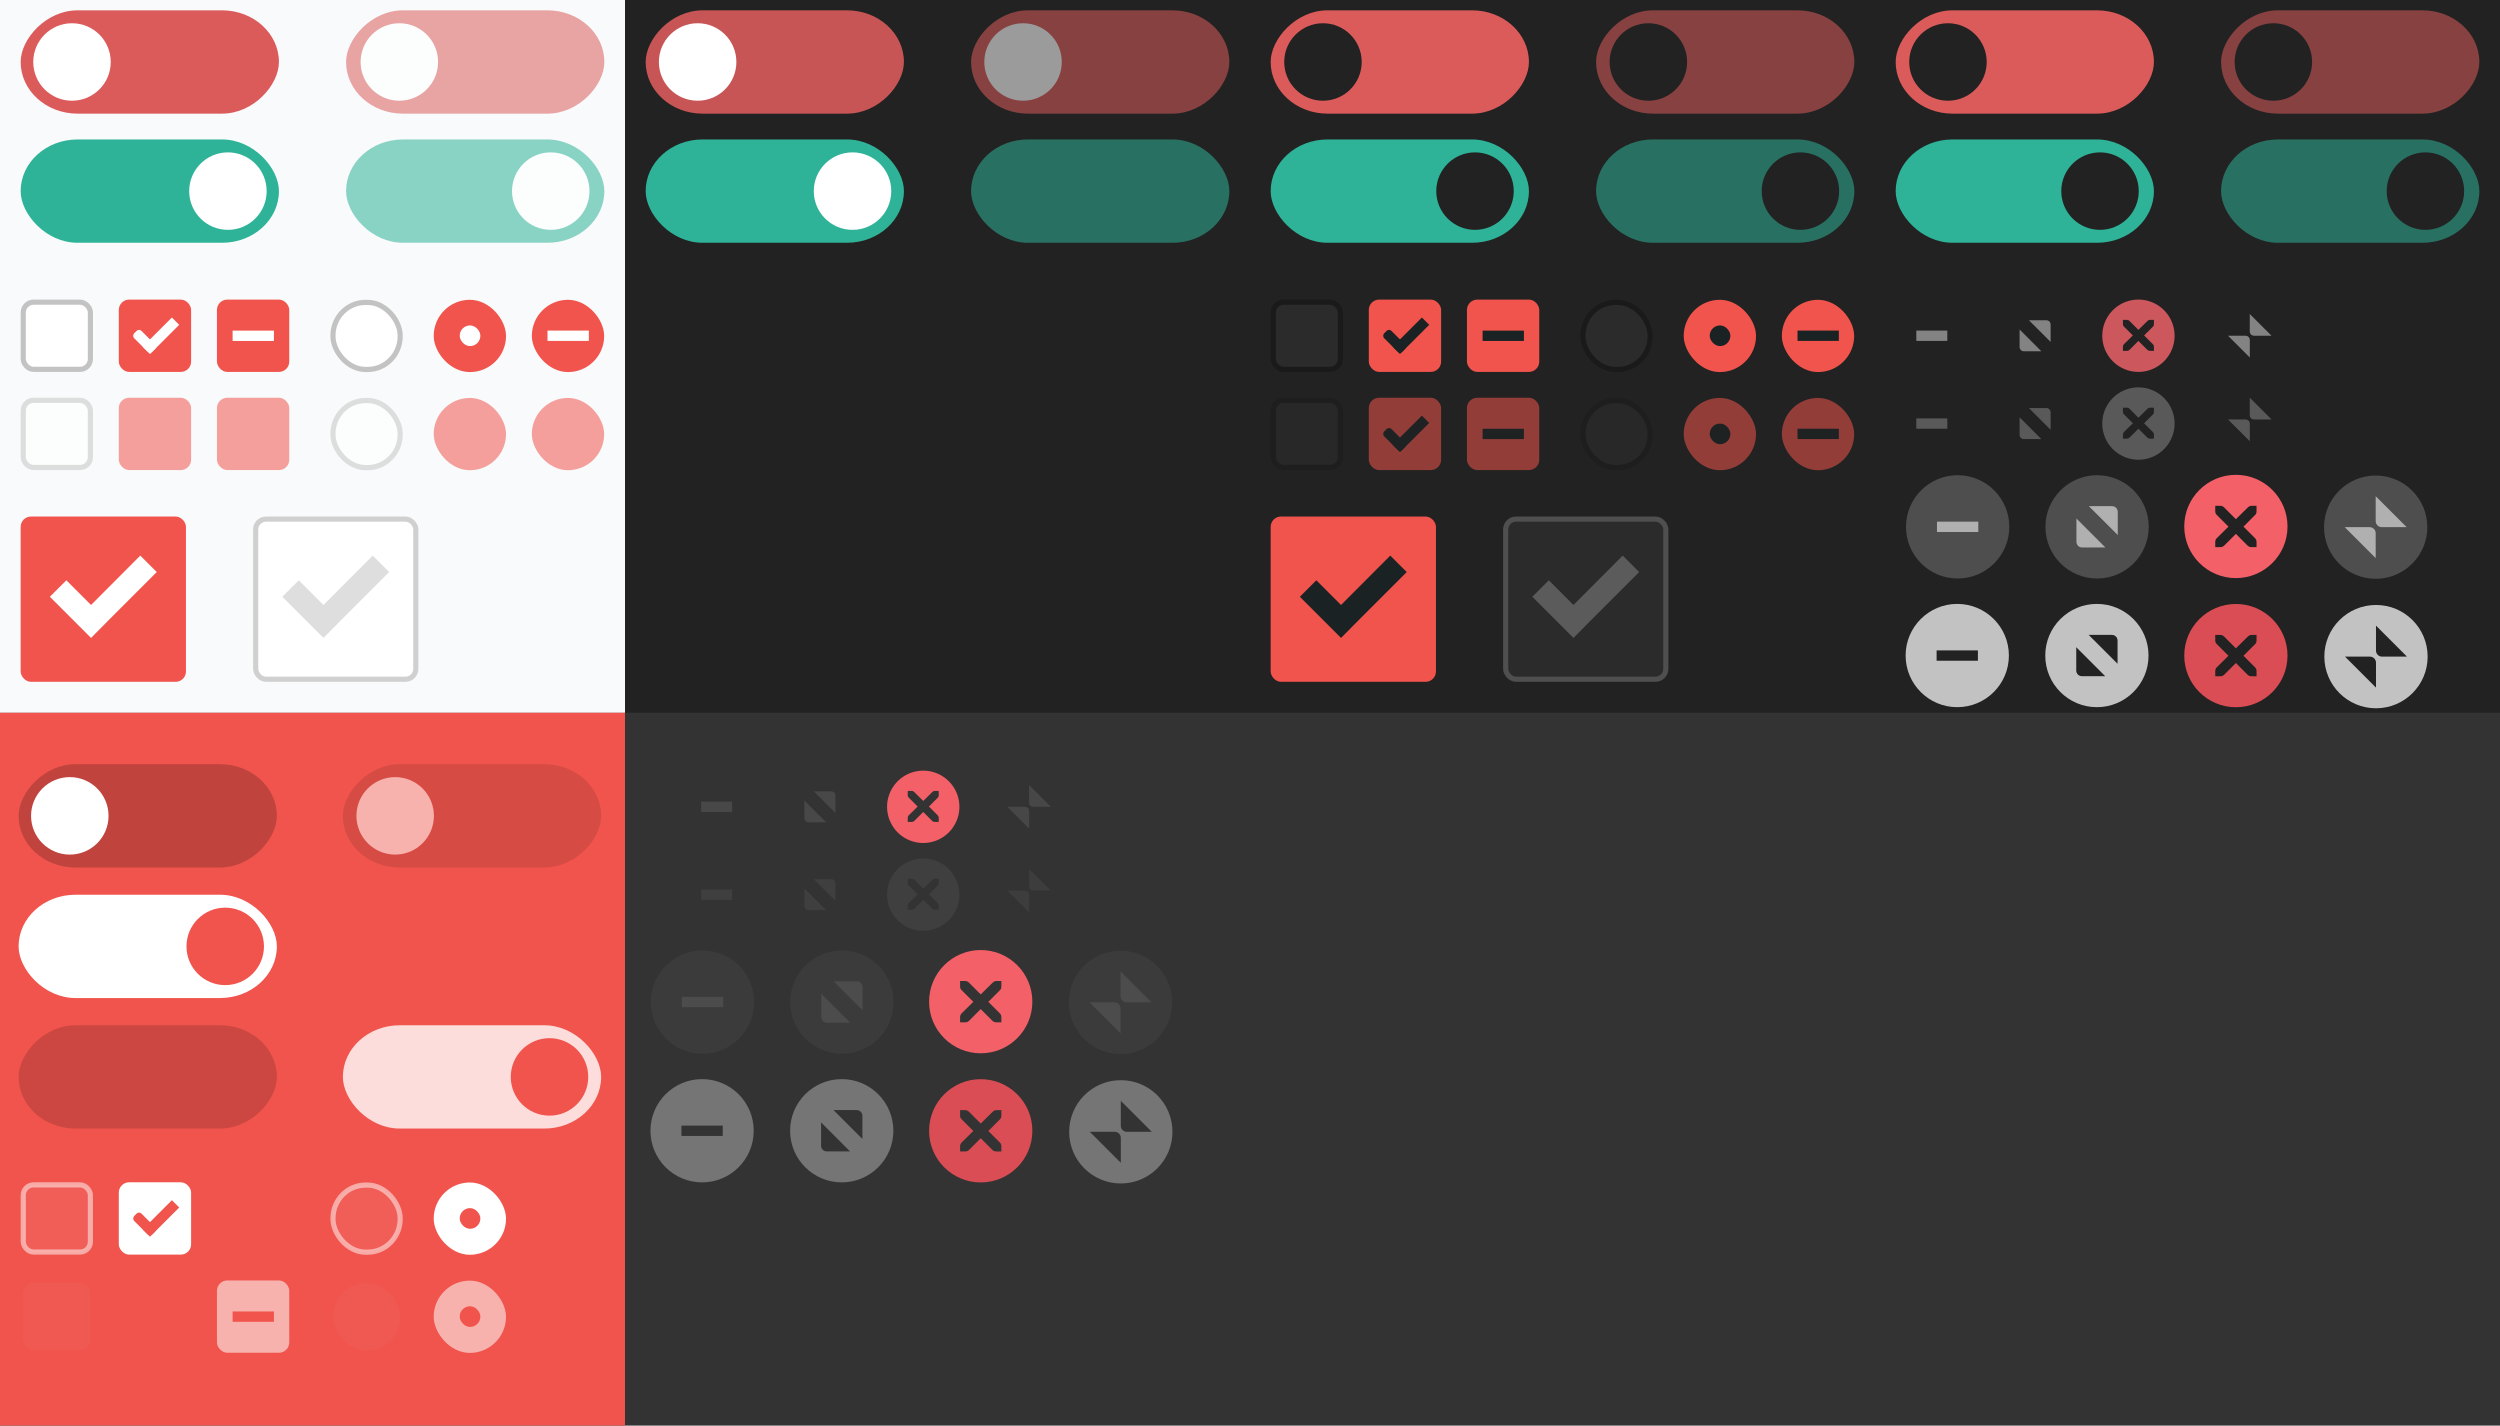 <svg width="484" height="276" version="1.1" xmlns="http://www.w3.org/2000/svg" xmlns:osb="http://www.openswatchbook.org/uri/2009/osb" xmlns:xlink="http://www.w3.org/1999/xlink">
 <rect width="100%" height="100%" fill="#333333" stroke="none"/>
 <defs>
  <linearGradient id="selected_fg_color" osb:paint="solid">
   <stop stop-color="#ffffffgit" offset="0"/>
  </linearGradient>
  <linearGradient id="linearGradient6565" x1="41" x2="41" y1="1032.4" y2="1050.4" gradientTransform="matrix(.833 0 0 .833 6.88 173.56)" gradientUnits="userSpaceOnUse" xlink:href="#selected_fg_color"/>
  <linearGradient id="linearGradient6577" x1="66.303" x2="66.303" y1="126.56" y2="155.48" gradientUnits="userSpaceOnUse" xlink:href="#selected_fg_color"/>
  <linearGradient id="linearGradient6581" x1="25" x2="25" y1="31.362" y2="45.362" gradientUnits="userSpaceOnUse" xlink:href="#selected_fg_color"/>
  <linearGradient id="linearGradient6595" x1="41" x2="41" y1="1032.4" y2="1050.4" gradientTransform="matrix(.833 0 0 .833 6.708 173.56)" gradientUnits="userSpaceOnUse" xlink:href="#selected_fg_color"/>
  <linearGradient id="linearGradient6597" x1="26" x2="26" y1="1031.4" y2="1051.4" gradientUnits="userSpaceOnUse" xlink:href="#selected_fg_color"/>
  <linearGradient id="linearGradient6601" x1="41" x2="41" y1="1032.4" y2="1050.4" gradientTransform="matrix(.833 0 0 .833 6.919 173.56)" gradientUnits="userSpaceOnUse" xlink:href="#selected_fg_color"/>
  <linearGradient id="linearGradient6605" x1="484.2" x2="484.2" y1="188.95" y2="204.89" gradientUnits="userSpaceOnUse" xlink:href="#selected_fg_color"/>
  <linearGradient id="linearGradient6607" x1="-8.362" x2="-8.362" y1="139" y2="147" gradientUnits="userSpaceOnUse" xlink:href="#selected_fg_color"/>
  <linearGradient id="linearGradient6611" x1="124" x2="124" y1="6.362" y2="10.362" gradientUnits="userSpaceOnUse" xlink:href="#selected_fg_color"/>
  <linearGradient id="linearGradient6615" x1="10.5" x2="10.5" y1="1033.4" y2="1035.4" gradientUnits="userSpaceOnUse" xlink:href="#selected_fg_color"/>
  <linearGradient id="linearGradient6617" x1="12" x2="12" y1="1027.4" y2="1035.4" gradientUnits="userSpaceOnUse" xlink:href="#selected_fg_color"/>
  <linearGradient id="linearGradient6619" x1="-737.8" x2="-737.8" y1="-725.95" y2="-717.95" gradientUnits="userSpaceOnUse" xlink:href="#selected_fg_color"/>
  <linearGradient id="linearGradient6627" x1="41" x2="41" y1="1032.4" y2="1050.4" gradientTransform="matrix(.833 0 0 .833 6.458 173.56)" gradientUnits="userSpaceOnUse" xlink:href="#selected_fg_color"/>
  <linearGradient id="linearGradient6637" x1="41" x2="41" y1="1032.4" y2="1050.4" gradientTransform="matrix(.833 0 0 .833 6.958 173.56)" gradientUnits="userSpaceOnUse" xlink:href="#selected_fg_color"/>
  <linearGradient id="linearGradient6659" x1="66.312" x2="66.312" y1="126.56" y2="155.48" gradientUnits="userSpaceOnUse" xlink:href="#selected_fg_color"/>
 </defs>
 <rect transform="scale(1,-1)" y="-138" width="121" height="138" rx="0" ry="0" color="#000000" fill="#f9fafb"/>
 <rect x="121" y="-1.4648e-5" width="121" height="138" fill="#222222" stroke-width="0"/>
 <rect y="138" width="121" height="138" rx="0" ry="0" color="#000000" fill="#f0544c"/>
 <g id="switch-active-selected" transform="translate(-1002.4,-186.78)">
  <g transform="translate(885,450)">
   <g transform="translate(120,-117)">
    <g transform="translate(0,-1004.4)">
     <rect y="1029.4" width="52" height="24" opacity="0"/>
     <rect x="1" y="1031.4" width="50" height="20" rx="11" ry="11" fill="url(#linearGradient6597)"/>
     <circle cx="41.003" cy="1041.4" r="7.5" fill="#f0544c"/>
    </g>
   </g>
  </g>
 </g>
 <g id="switch-selected" transform="translate(-1002.4,-182.05)">
  <g transform="matrix(-1,0,0,1,1177,420)">
   <g transform="translate(120,-117)">
    <g transform="translate(0,-1004.4)">
     <rect y="1029.4" width="52" height="24" opacity="0"/>
     <rect x="1" y="1031.4" width="50" height="20" rx="11" ry="11" fill="#000000" opacity=".2"/>
     <circle cx="41.086" cy="1041.4" r="7.5" fill="url(#linearGradient6601)"/>
    </g>
   </g>
  </g>
 </g>
 <g id="switch-active-insensitive-selected" transform="translate(-939.62,-186.78)" opacity=".55">
  <g transform="translate(885,450)" opacity="1">
   <g transform="translate(120,-117)">
    <g transform="translate(0,-1004.4)">
     <rect y="1029.4" width="52" height="24" opacity="0"/>
     <rect x="1" y="1031.4" width="50" height="20" rx="11" ry="11" fill="url(#linearGradient6597)"/>
     <circle cx="41.035" cy="1041.4" r="7.5" fill="#f0544c"/>
    </g>
   </g>
  </g>
 </g>
 <g id="switch-insensitive-selected" transform="translate(-939.62,-182.05)" opacity=".55">
  <g transform="matrix(-1,0,0,1,1177,420)">
   <g transform="translate(120,-117)">
    <g transform="translate(0,-1004.4)">
     <rect y="1029.4" width="52" height="24" opacity="0"/>
     <rect x="1" y="1031.4" width="50" height="20" rx="11" ry="11" fill="#000000" opacity=".2"/>
     <circle cx="40.875" cy="1041.4" r="7.5" fill="url(#linearGradient6595)"/>
    </g>
   </g>
  </g>
 </g>
 <g id="checkbox-checked-selected" transform="translate(-14 227.53)">
  <g transform="translate(19)">
   <g transform="translate(0,-30)">
    <rect x="17" y="30.362" width="16" height="16" color="#000000" fill="none"/>
    <rect x="18" y="31.362" width="14" height="14" rx="2" ry="2" color="#000000" fill="url(#linearGradient6581)" stroke-width="0"/>
   </g>
  </g>
  <g transform="translate(36,-1036)">
   <g transform="rotate(45,7.5,1026.4)">
    <g transform="translate(12.374,11.531)">
     <g transform="translate(-3,-5)" fill="#f0544c">
      <rect x="8" y="1033.4" width="5" height="2" rx=".667" ry=".667"/>
      <rect x="11" y="1027.4" width="2" height="8" ry="0"/>
     </g>
     <rect transform="translate(0,1036.4)" x="5" y="-8" width="3" height="1" fill-opacity="0"/>
    </g>
   </g>
  </g>
 </g>
 <g id="checkbox-mixed-selected" transform="translate(5 227.53)">
  <g transform="translate(19)">
   <g transform="translate(0,-30)">
    <rect x="17" y="30.362" width="16" height="16" color="#000000" fill="none"/>
    <rect x="18" y="31.362" width="14" height="14" rx="2" ry="2" color="#000000" fill="url(#linearGradient6581)" stroke-width="0"/>
   </g>
  </g>
  <g transform="translate(36,-1036)">
   <g transform="rotate(45,7.5,1026.4)">
    <g transform="translate(12.374,11.531)">
     <g transform="translate(-3,-5)" fill="#3b3c3e">
      <rect transform="rotate(225)" x="-738.8" y="-725.95" width="2" height="8" ry="0" fill="#f0544c"/>
     </g>
     <rect transform="translate(0,1036.4)" x="5" y="-8" width="3" height="1" fill-opacity="0"/>
    </g>
   </g>
  </g>
 </g>
 <g id="radio-checked-selected" transform="translate(-33 227.53)">
  <g transform="translate(19.004)">
   <g transform="matrix(.936 0 0 .936 -96.783 -244.76)">
    <rect x="206.99" y="261.98" width="17.091" height="17.1" color="#000000" fill="none"/>
    <g transform="matrix(.509 0 0 .517 181.79 197.56)">
     <rect x="51.611" y="126.56" width="29.385" height="28.919" rx="14.692" ry="14.46" color="#000000" fill="url(#linearGradient6577)" stroke-width="0"/>
    </g>
   </g>
  </g>
  <rect x="122" y="6.362" width="4" height="4" rx="1.999" ry="2" color="#000000" fill="#f0544c"/>
 </g>
 <g id="radio-mixed-selected" transform="translate(-33 227.53)">
  <g transform="translate(19)">
   <g transform="translate(19.004)">
    <g transform="matrix(.936 0 0 .936 -96.783 -244.76)">
     <rect x="206.99" y="261.98" width="17.091" height="17.1" color="#000000" fill="none"/>
     <g transform="matrix(.509 0 0 .517 181.79 197.56)">
      <rect x="51.611" y="126.56" width="29.385" height="28.919" rx="14.692" ry="14.46" color="#000000" fill="url(#linearGradient6577)" stroke-width="0"/>
     </g>
    </g>
   </g>
  </g>
  <rect transform="rotate(-90)" x="-9.362" y="139" width="2" height="8" ry="0" fill="#f0544c"/>
 </g>
 <g id="checkbox-unchecked-selected" transform="translate(-14 227.53)">
  <g transform="translate(0,-30)">
   <rect x="17" y="30.362" width="16" height="16" color="#000000" fill="none"/>
   <rect x="18.5" y="31.862" width="13" height="13" rx="2" ry="2" color="#000000" fill="#ffffff" fill-opacity=".118" opacity=".5" stroke="url(#linearGradient6581)" stroke-linejoin="round"/>
  </g>
 </g>
 <g id="radio-unchecked-selected" transform="translate(-33.996 227.53)">
  <g transform="matrix(.936 0 0 .936 -96.783 -244.76)">
   <rect x="206.99" y="261.98" width="17.091" height="17.1" color="#000000" fill="none"/>
   <g transform="matrix(.509 0 0 .517 181.79 197.56)">
    <rect x="52.66" y="127.6" width="27.304" height="26.836" rx="13.224" ry="13.246" color="#000000" fill="#ffffff" fill-opacity=".118" opacity=".5" stroke="url(#linearGradient6659)" stroke-linejoin="round" stroke-width="2.082"/>
   </g>
  </g>
 </g>
 <g id="checkbox-checked-insensitive-selected" transform="translate(-14 246.53)" opacity=".55">
  <g transform="translate(19)">
   <g transform="translate(0,-30)">
    <rect x="17" y="30.362" width="16" height="16" color="#000000" fill="none"/>
    <rect x="18" y="31.362" width="14" height="14" rx="2" ry="2" color="#000000" fill="url(#linearGradient6581)" stroke-width="0"/>
   </g>
  </g>
  <g transform="translate(36,-1036)">
   <g transform="rotate(45,7.5,1026.4)">
    <g transform="translate(12.374,11.531)">
     <g transform="translate(-3,-5)" fill="#f0544c">
      <rect x="8" y="1033.4" width="5" height="2" rx=".667" ry=".667"/>
      <rect x="11" y="1027.4" width="2" height="8" ry="0"/>
     </g>
     <rect transform="translate(0,1036.4)" x="5" y="-8" width="3" height="1" fill-opacity="0"/>
    </g>
   </g>
  </g>
 </g>
 <g id="checkbox-mixed-insensitive-selected" transform="translate(5 246.53)" opacity=".55">
  <g transform="translate(19)">
   <g transform="translate(0,-30)">
    <rect x="17" y="30.362" width="16" height="16" color="#000000" fill="none"/>
    <rect x="18" y="31.362" width="14" height="14" rx="2" ry="2" color="#000000" fill="url(#linearGradient6581)" stroke-width="0"/>
   </g>
  </g>
  <g transform="translate(36,-1036)">
   <g transform="rotate(45,7.5,1026.4)">
    <g transform="translate(12.374,11.531)">
     <g transform="translate(-3,-5)" fill="#3b3c3e">
      <rect transform="rotate(225)" x="-738.8" y="-725.95" width="2" height="8" ry="0" fill="#f0544c"/>
     </g>
     <rect transform="translate(0,1036.4)" x="5" y="-8" width="3" height="1" fill-opacity="0"/>
    </g>
   </g>
  </g>
 </g>
 <g id="radio-checked-insensitive-selected" transform="translate(-33 246.53)" opacity=".55">
  <g transform="translate(19.004)">
   <g transform="matrix(.936 0 0 .936 -96.783 -244.76)">
    <rect x="206.99" y="261.98" width="17.091" height="17.1" color="#000000" fill="none"/>
    <g transform="matrix(.509 0 0 .517 181.79 197.56)">
     <rect x="51.611" y="126.56" width="29.385" height="28.919" rx="14.692" ry="14.46" color="#000000" fill="url(#linearGradient6577)" stroke-width="0"/>
    </g>
   </g>
  </g>
  <rect x="122" y="6.362" width="4" height="4" rx="1.999" ry="2" color="#000000" fill="#f0544c"/>
 </g>
 <g id="radio-mixed-insensitive-selected" transform="translate(-33 246.53)" opacity=".55">
  <g transform="translate(19)">
   <g transform="translate(19.004)">
    <g transform="matrix(.936 0 0 .936 -96.783 -244.76)">
     <rect x="206.99" y="261.98" width="17.091" height="17.1" color="#000000" fill="none"/>
     <g transform="matrix(.509 0 0 .517 181.79 197.56)">
      <rect x="51.611" y="126.56" width="29.385" height="28.919" rx="14.692" ry="14.46" color="#000000" fill="url(#linearGradient6577)" stroke-width="0"/>
     </g>
    </g>
   </g>
  </g>
  <rect transform="rotate(-90)" x="-9.362" y="139" width="2" height="8" ry="0" fill="#f0544c"/>
 </g>
 <g id="checkbox-unchecked-insensitive-selected" transform="translate(-14 246.53)" opacity=".55">
  <g transform="translate(0,-30)">
   <rect x="17" y="30.362" width="16" height="16" color="#000000" fill="none"/>
   <rect x="18.5" y="31.862" width="13" height="13" rx="2" ry="2" color="#000000" fill="#ffffff" fill-opacity=".118" opacity=".5" stroke="url(#linearGradient6581)" stroke-linejoin="round"/>
  </g>
 </g>
 <g id="radio-unchecked-insensitive-selected" transform="translate(-33.996 246.53)" opacity=".55">
  <g transform="matrix(.936 0 0 .936 -96.783 -244.76)">
   <rect x="206.99" y="261.98" width="17.091" height="17.1" color="#000000" fill="none"/>
   <g transform="matrix(.509 0 0 .517 181.79 197.56)">
    <rect x="52.66" y="127.6" width="27.304" height="26.836" rx="13.224" ry="13.246" color="#000000" fill="#ffffff" fill-opacity=".118" opacity=".5" stroke="url(#linearGradient6659)" stroke-linejoin="round" stroke-width="2.082"/>
   </g>
  </g>
 </g>
 <g id="switch-active-hover-selected" transform="translate(-939.62,-161.51)">
  <g transform="translate(885,450)">
   <g transform="translate(120,-117)">
    <g transform="translate(0,-1004.4)">
     <rect y="1029.4" width="52" height="24" opacity="0"/>
     <rect x="1" y="1031.4" width="50" height="20" rx="11" ry="11" fill="url(#linearGradient6597)" opacity=".8"/>
     <circle cx="41.003" cy="1041.4" r="7.5" fill="#f0544c"/>
    </g>
   </g>
  </g>
 </g>
 <g id="switch-hover-selected" transform="translate(-1002.4,-131.51)">
  <g transform="matrix(-1,0,0,1,1177,420)">
   <g transform="translate(120,-117)">
    <g transform="translate(0,-1004.4)">
     <rect y="1029.4" width="52" height="24" opacity="0"/>
     <rect x="1" y="1031.4" width="50" height="20" rx="11" ry="11" fill="#000000" opacity=".15"/>
     <circle cx="41.086" cy="1041.4" r="7.5" fill="url(#linearGradient6601)"/>
    </g>
   </g>
  </g>
 </g>
 <g id="titlebutton-minimize" transform="translate(-456.26 333.84)" opacity=".8">
  <g transform="translate(-781,-432.64)" opacity="1">
   <path d="m1373 254v2h6v-2z" color="#000000" fill="#4d4d4d" opacity="1" style="text-decoration-line:none;text-indent:0;text-transform:none"/>
  </g>
  <rect x="587" y="-185.64" width="16" height="16" fill="none" opacity="1"/>
 </g>
 <g id="checkbox-checked-selectionmode" transform="translate(-462,-83.36)">
  <rect x="462" y="179.36" width="40" height="40" rx="2" ry="2" fill="none" stroke-width="0"/>
  <rect x="466" y="183.36" width="32" height="32" rx="2" ry="2" fill="#f0544c" stroke-width="0"/>
  <g transform="translate(-2.204,1.973)">
   <path d="m491.36 188.95-9.531 9.562-4.781-4.781-3.188 3.188 4.781 4.781 3.188 3.188 3.156-3.188 9.563-9.562z" fill="url(#linearGradient6605)"/>
  </g>
 </g>
 <g id="checkbox-selectionmode" transform="translate(-417,-83.36)">
  <rect x="466.5" y="183.86" width="31" height="31" rx="2" ry="2" fill="#ffffff" stroke="#d0d0d0"/>
  <g transform="translate(-2.204,1.973)">
   <path d="m491.36 188.95-9.531 9.562-4.781-4.781-3.188 3.188 4.781 4.781 3.188 3.188 3.156-3.188 9.563-9.562z" fill="#adadad" opacity=".4"/>
  </g>
  <rect x="462" y="179.36" width="40" height="40" rx="2" ry="2" fill="none" stroke-width="0"/>
 </g>
 <g id="switch-active-header" transform="translate(-881,-333)">
  <g transform="translate(885,450)">
   <g transform="translate(120,-117)">
    <g transform="translate(0,-1004.4)">
     <rect y="1029.4" width="52" height="24" opacity="0"/>
     <rect x="1" y="1031.4" width="50" height="20" rx="11" ry="11" fill="#2eb398"/>
     <circle cx="41.047" cy="1041.4" r="7.5" fill="url(#linearGradient6565)"/>
    </g>
   </g>
  </g>
 </g>
 <g id="switch-header" transform="translate(-881,-328)">
  <g transform="matrix(-1,0,0,1,1177,420)">
   <g transform="translate(120,-117)">
    <g transform="translate(0,-1004.4)">
     <rect y="1029.4" width="52" height="24" opacity="0"/>
     <rect x="1" y="1031.4" width="50" height="20" rx="11" ry="11" fill="#db5b5b" opacity=".9"/>
     <circle cx="40.938" cy="1041.4" r="7.5" fill="#ffffff"/>
    </g>
   </g>
  </g>
 </g>
 <g id="switch-active-insensitive-header" transform="translate(-818,-333)" opacity=".55">
  <g transform="translate(885,450)" opacity="1">
   <g transform="translate(120,-117)">
    <g transform="translate(0,-1004.4)">
     <rect y="1029.4" width="52" height="24" opacity="0"/>
     <rect x="1" y="1031.4" width="50" height="20" rx="11" ry="11" fill="#2eb398"/>
     <circle cx="41.047" cy="1041.4" r="7.5" fill="url(#linearGradient6565)"/>
    </g>
   </g>
  </g>
 </g>
 <g id="switch-insensitive-header" transform="translate(-818,-328)" opacity=".55">
  <g transform="matrix(-1,0,0,1,1177,420)">
   <g transform="translate(120,-117)">
    <g transform="translate(0,-1004.4)">
     <rect y="1029.4" width="52" height="24" opacity="0"/>
     <rect x="1" y="1031.4" width="50" height="20" rx="11" ry="11" fill="#db5b5b"/>
     <circle cx="40.938" cy="1041.4" r="7.5" fill="#ffffff"/>
    </g>
   </g>
  </g>
 </g>
 <g id="titlebutton-close" transform="translate(-474.26 333.84)">
  <g transform="translate(-678,-432.64)">
   <g transform="translate(-103)">
    <g transform="translate(58)">
     <path transform="translate(1204,190)" d="m172 58a7 7 0 0 0-7 7 7 7 0 0 0 7 7 7 7 0 0 0 7-7 7 7 0 0 0-7-7zm-3 3.922h0.75c8e-3 -9e-5 0.016-3.45e-4 0.023 0 0.191 0.008 0.382 0.096 0.516 0.234l1.711 1.711 1.734-1.711c0.199-0.173 0.335-0.229 0.516-0.234h0.75v0.75c0 0.215-0.026 0.413-0.188 0.562l-1.711 1.711 1.688 1.688c0.141 0.141 0.211 0.34 0.211 0.539v0.75h-0.75c-0.199-8e-6 -0.398-0.07-0.539-0.211l-1.711-1.711-1.711 1.711c-0.141 0.141-0.34 0.211-0.539 0.211h-0.75v-0.75c0-0.199 0.07-0.398 0.211-0.539l1.711-1.688-1.711-1.711c-0.158-0.146-0.227-0.352-0.211-0.562z" fill="#f46067"/>
    </g>
   </g>
  </g>
  <rect x="645" y="-185.64" width="16" height="16" fill="none"/>
 </g>
 <g id="titlebutton-maximize" transform="translate(-465.26 333.84)" opacity=".8">
  <g transform="translate(-781,-432.64)" opacity="1">
   <path d="m1403.8 252h3.382c0.45 0 0.816 0.368 0.819 0.819v3.382zm2.407 6.007h-3.395c-0.45 0-0.819-0.368-0.819-0.819v-3.395l4.214 4.214" fill="#4d4d4d" fill-rule="evenodd" opacity="1"/>
  </g>
  <rect x="616" y="-185.64" width="16" height="16" fill="none" opacity="1"/>
 </g>
 <g id="titlebutton-maximize-backdrop" transform="translate(-465.26 333.84)" opacity=".45">
  <g transform="translate(-781,-415.64)" opacity="1">
   <path d="m1403.8 252h3.382c0.45 0 0.816 0.368 0.819 0.819v3.382zm2.407 6.007h-3.395c-0.45 0-0.819-0.368-0.819-0.819v-3.395l4.214 4.214" fill="#4d4d4d" fill-rule="evenodd" opacity="1"/>
  </g>
  <rect x="616" y="-168.64" width="16" height="16" fill="none" opacity="1"/>
 </g>
 <g id="titlebutton-minimize-backdrop" transform="translate(-456.26 333.84)" opacity=".45">
  <g transform="translate(-781,-415.64)" opacity="1">
   <path d="m1373 254v2h6v-2z" color="#000000" fill="#4d4d4d" opacity="1" style="text-decoration-line:none;text-indent:0;text-transform:none"/>
  </g>
  <rect x="587" y="-168.64" width="16" height="16" fill="none" opacity="1"/>
 </g>
 <rect transform="scale(1,-1)" x="242" y="-138" width="121" height="138" rx="0" ry="0" color="#000000" fill="#222222"/>
 <g id="checkbox-checked-dark" transform="translate(228,56.64)">
  <g transform="translate(19)">
   <g transform="translate(0,-30)">
    <rect x="17" y="30.362" width="16" height="16" color="#000000" fill="none"/>
    <rect x="18" y="31.362" width="14" height="14" rx="2" ry="2" color="#000000" fill="#f0544c" stroke-width="0"/>
   </g>
  </g>
  <g transform="translate(36,-1036)">
   <g transform="rotate(45,7.5,1026.4)">
    <g transform="translate(12.374,11.531)">
     <g transform="translate(-3,-5)" fill="#1b2224">
      <rect x="8" y="1033.4" width="5" height="2" rx=".667" ry=".667"/>
      <rect x="11" y="1027.4" width="2" height="8" ry="0"/>
     </g>
     <rect transform="translate(0,1036.4)" x="5" y="-8" width="3" height="1" fill-opacity="0"/>
    </g>
   </g>
  </g>
 </g>
 <g id="checkbox-mixed-dark" transform="translate(247,56.64)">
  <g transform="translate(19)">
   <g transform="translate(0,-30)">
    <rect x="17" y="30.362" width="16" height="16" color="#000000" fill="none"/>
    <rect x="18" y="31.362" width="14" height="14" rx="2" ry="2" color="#000000" fill="#f0544c" stroke-width="0"/>
   </g>
  </g>
  <g transform="translate(36,-1036)">
   <g transform="rotate(45,7.5,1026.4)">
    <g transform="translate(12.374,11.531)">
     <g transform="translate(-3,-5)" fill="#3b3c3e">
      <rect transform="rotate(225)" x="-738.8" y="-725.95" width="2" height="8" ry="0" fill="#1b2224"/>
     </g>
     <rect transform="translate(0,1036.4)" x="5" y="-8" width="3" height="1" fill-opacity="0"/>
    </g>
   </g>
  </g>
 </g>
 <g id="radio-checked-dark" transform="translate(209,56.64)">
  <g transform="translate(19.004)">
   <g transform="matrix(.936 0 0 .936 -96.783 -244.76)">
    <rect x="206.99" y="261.98" width="17.091" height="17.1" color="#000000" fill="none"/>
    <g transform="matrix(.509 0 0 .517 181.79 197.56)">
     <rect x="51.611" y="126.56" width="29.385" height="28.919" rx="14.692" ry="14.46" color="#000000" fill="#f0544c" stroke-width="0"/>
    </g>
   </g>
  </g>
  <rect x="122" y="6.362" width="4" height="4" rx="1.999" ry="2" color="#000000" fill="#1b2224"/>
 </g>
 <g id="radio-mixed-dark" transform="translate(209,56.64)">
  <g transform="translate(19)">
   <g transform="translate(19.004)">
    <g transform="matrix(.936 0 0 .936 -96.783 -244.76)">
     <rect x="206.99" y="261.98" width="17.091" height="17.1" color="#000000" fill="none"/>
     <g transform="matrix(.509 0 0 .517 181.79 197.56)">
      <rect x="51.611" y="126.56" width="29.385" height="28.919" rx="14.692" ry="14.46" color="#000000" fill="#f0544c" stroke-width="0"/>
     </g>
    </g>
   </g>
  </g>
  <rect transform="rotate(-90)" x="-9.362" y="139" width="2" height="8" ry="0" fill="#1b2224"/>
 </g>
 <g id="switch-active-dark" transform="translate(-760,-333)">
  <g transform="translate(885,450)">
   <g transform="translate(120,-117)">
    <g transform="translate(0,-1004.4)">
     <rect y="1029.4" width="52" height="24" opacity="0"/>
     <rect x="1" y="1031.4" width="50" height="20" rx="11" ry="11" fill="#2eb398"/>
     <circle cx="40.561" cy="1041.4" r="7.5" fill="#222222"/>
    </g>
   </g>
  </g>
 </g>
 <g id="switch-dark" transform="translate(-760,-328)">
  <g transform="matrix(-1,0,0,1,1177,420)">
   <g transform="translate(120,-117)">
    <g transform="translate(0,-1004.4)">
     <rect y="1029.4" width="52" height="24" opacity="0"/>
     <rect x="1" y="1031.4" width="50" height="20" rx="11" ry="11" fill="#db5b5b"/>
     <circle cx="40.875" cy="1041.4" r="7.5" fill="#222222"/>
    </g>
   </g>
  </g>
 </g>
 <g id="switch-active-insensitive-dark" transform="translate(-697,-333)" opacity=".55">
  <g transform="translate(885,450)" opacity="1">
   <g transform="translate(120,-117)">
    <g transform="translate(0,-1004.4)">
     <rect y="1029.4" width="52" height="24" opacity="0"/>
     <rect x="1" y="1031.4" width="50" height="20" rx="11" ry="11" fill="#2eb398"/>
     <circle cx="40.561" cy="1041.4" r="7.5" fill="#222222"/>
    </g>
   </g>
  </g>
 </g>
 <g id="switch-insensitive-dark" transform="translate(-697,-328)" opacity=".55">
  <g transform="matrix(-1,0,0,1,1177,420)">
   <g transform="translate(120,-117)">
    <g transform="translate(0,-1004.4)">
     <rect y="1029.4" width="52" height="24" opacity="0"/>
     <rect x="1" y="1031.4" width="50" height="20" rx="11" ry="11" fill="#db5b5b"/>
     <circle cx="40.875" cy="1041.4" r="7.5" fill="#222222"/>
    </g>
   </g>
  </g>
 </g>
 <g id="checkbox-unchecked-dark" transform="translate(228,56.64)">
  <g transform="translate(0,-30)">
   <rect x="17" y="30.362" width="16" height="16" color="#000000" fill="none"/>
   <rect x="18.5" y="31.862" width="13" height="13" rx="2" ry="2" color="#000000" fill="#2b2b2b" stroke="#1a1a1a" stroke-linejoin="round"/>
  </g>
 </g>
 <g id="radio-unchecked-dark" transform="translate(208,56.64)">
  <g transform="matrix(.936 0 0 .936 -96.783 -244.76)">
   <rect x="206.99" y="261.98" width="17.091" height="17.1" color="#000000" fill="none"/>
   <g transform="matrix(.509 0 0 .517 181.79 197.56)">
    <rect x="52.66" y="127.6" width="27.304" height="26.836" rx="13.224" ry="13.246" color="#000000" fill="#2b2b2b" stroke="#1a1a1a" stroke-linejoin="round" stroke-width="2.082"/>
   </g>
  </g>
 </g>
 <g id="checkbox-checked-insensitive-dark" transform="translate(228,75.64)" opacity=".55">
  <g transform="translate(19)">
   <g transform="translate(0,-30)">
    <rect x="17" y="30.362" width="16" height="16" color="#000000" fill="none"/>
    <rect x="18" y="31.362" width="14" height="14" rx="2" ry="2" color="#000000" fill="#f0544c" stroke-width="0"/>
   </g>
  </g>
  <g transform="translate(36,-1036)">
   <g transform="rotate(45,7.5,1026.4)">
    <g transform="translate(12.374,11.531)">
     <g transform="translate(-3,-5)" fill="#1b2224">
      <rect x="8" y="1033.4" width="5" height="2" rx=".667" ry=".667"/>
      <rect x="11" y="1027.4" width="2" height="8" ry="0"/>
     </g>
     <rect transform="translate(0,1036.4)" x="5" y="-8" width="3" height="1" fill-opacity="0"/>
    </g>
   </g>
  </g>
 </g>
 <g id="checkbox-mixed-insensitive-dark" transform="translate(247,75.64)" opacity=".55">
  <g transform="translate(19)">
   <g transform="translate(0,-30)">
    <rect x="17" y="30.362" width="16" height="16" color="#000000" fill="none"/>
    <rect x="18" y="31.362" width="14" height="14" rx="2" ry="2" color="#000000" fill="#f0544c" stroke-width="0"/>
   </g>
  </g>
  <g transform="translate(36,-1036)">
   <g transform="rotate(45,7.5,1026.4)">
    <g transform="translate(12.374,11.531)">
     <g transform="translate(-3,-5)" fill="#3b3c3e">
      <rect transform="rotate(225)" x="-738.8" y="-725.95" width="2" height="8" ry="0" fill="#1b2224"/>
     </g>
     <rect transform="translate(0,1036.4)" x="5" y="-8" width="3" height="1" fill-opacity="0"/>
    </g>
   </g>
  </g>
 </g>
 <g id="radio-checked-insensitive-dark" transform="translate(209,75.64)" opacity=".55">
  <g transform="translate(19.004)">
   <g transform="matrix(.936 0 0 .936 -96.783 -244.76)">
    <rect x="206.99" y="261.98" width="17.091" height="17.1" color="#000000" fill="none"/>
    <g transform="matrix(.509 0 0 .517 181.79 197.56)">
     <rect x="51.611" y="126.56" width="29.385" height="28.919" rx="14.692" ry="14.46" color="#000000" fill="#f0544c" stroke-width="0"/>
    </g>
   </g>
  </g>
  <rect x="122" y="6.362" width="4" height="4" rx="1.999" ry="2" color="#000000" fill="#1b2224"/>
 </g>
 <g id="radio-mixed-insensitive-dark" transform="translate(209,75.64)" opacity=".55">
  <g transform="translate(19)">
   <g transform="translate(19.004)">
    <g transform="matrix(.936 0 0 .936 -96.783 -244.76)">
     <rect x="206.99" y="261.98" width="17.091" height="17.1" color="#000000" fill="none"/>
     <g transform="matrix(.509 0 0 .517 181.79 197.56)">
      <rect x="51.611" y="126.56" width="29.385" height="28.919" rx="14.692" ry="14.46" color="#000000" fill="#f0544c" stroke-width="0"/>
     </g>
    </g>
   </g>
  </g>
  <rect transform="rotate(-90)" x="-9.362" y="139" width="2" height="8" ry="0" fill="#1b2224"/>
 </g>
 <g id="checkbox-unchecked-insensitive-dark" transform="translate(228,75.64)" opacity=".6">
  <g transform="translate(0,-30)">
   <rect x="17" y="30.362" width="16" height="16" color="#000000" fill="none"/>
   <rect x="18.5" y="31.862" width="13" height="13" rx="2" ry="2" color="#000000" fill="#2b2b2b" stroke="#1a1a1a" stroke-linejoin="round"/>
  </g>
 </g>
 <g id="radio-unchecked-insensitive-dark" transform="translate(208,75.64)" opacity=".6">
  <g transform="matrix(.936 0 0 .936 -96.783 -244.76)">
   <rect x="206.99" y="261.98" width="17.091" height="17.1" color="#000000" fill="none"/>
   <g transform="matrix(.509 0 0 .517 181.79 197.56)">
    <rect x="52.66" y="127.6" width="27.304" height="26.836" rx="13.224" ry="13.246" color="#000000" fill="#2b2b2b" stroke="#1a1a1a" stroke-linejoin="round" stroke-width="2.082"/>
   </g>
  </g>
 </g>
 <g id="checkbox-checked-selectionmode-dark" transform="translate(-220,-83.36)">
  <rect x="466" y="183.36" width="32" height="32" rx="2" ry="2" fill="#f0544c" stroke-width="0"/>
  <g transform="translate(-2.204,1.973)">
   <path d="m491.36 188.95-9.531 9.562-4.781-4.781-3.188 3.188 4.781 4.781 3.188 3.188 3.156-3.188 9.563-9.562z" fill="#1b2224"/>
  </g>
  <rect x="462" y="179.36" width="40" height="40" rx="2" ry="2" fill="none" stroke-width="0"/>
 </g>
 <g id="checkbox-selectionmode-dark" transform="translate(-175,-83.36)">
  <rect x="466.5" y="183.86" width="31" height="31" rx="2" ry="2" fill="#2b2b2b" stroke="#4f4f4f"/>
  <g transform="translate(-2.204,1.973)">
   <path d="m491.36 188.95-9.531 9.562-4.781-4.781-3.188 3.188 4.781 4.781 3.188 3.188 3.156-3.188 9.563-9.562z" fill="#838383" opacity=".55"/>
  </g>
  <rect x="462" y="179.36" width="40" height="40" rx="2" ry="2" fill="none" stroke-width="0"/>
 </g>
 <rect x="363" y="-1.4648e-5" width="121" height="138" fill="#222222" stroke-width="0"/>
 <g id="switch-active-header-dark" transform="translate(-639,-333)">
  <g transform="translate(885,450)">
   <g transform="translate(120,-117)">
    <g transform="translate(0,-1004.4)">
     <rect y="1029.4" width="52" height="24" opacity="0"/>
     <rect x="1" y="1031.4" width="50" height="20" rx="11" ry="11" fill="#2eb398"/>
     <circle cx="40.561" cy="1041.4" r="7.5" fill="#222222"/>
    </g>
   </g>
  </g>
 </g>
 <g id="switch-header-dark" transform="translate(-639,-328)">
  <g transform="matrix(-1,0,0,1,1177,420)">
   <g transform="translate(120,-117)">
    <g transform="translate(0,-1004.4)">
     <rect y="1029.4" width="52" height="24" opacity="0"/>
     <rect x="1" y="1031.4" width="50" height="20" rx="11" ry="11" fill="#db5b5b"/>
     <circle cx="40.875" cy="1041.4" r="7.5" fill="#222222"/>
    </g>
   </g>
  </g>
 </g>
 <g id="switch-active-insensitive-header-dark" transform="translate(-576,-333)" opacity=".55">
  <g transform="translate(885,450)" opacity="1">
   <g transform="translate(120,-117)">
    <g transform="translate(0,-1004.4)">
     <rect y="1029.4" width="52" height="24" opacity="0"/>
     <rect x="1" y="1031.4" width="50" height="20" rx="11" ry="11" fill="#2eb398"/>
     <circle cx="40.561" cy="1041.4" r="7.5" fill="#222222"/>
    </g>
   </g>
  </g>
 </g>
 <g id="switch-insensitive-header-dark" transform="translate(-576,-328)" opacity=".55">
  <g transform="matrix(-1,0,0,1,1177,420)">
   <g transform="translate(120,-117)">
    <g transform="translate(0,-1004.4)">
     <rect y="1029.4" width="52" height="24" opacity="0"/>
     <rect x="1" y="1031.4" width="50" height="20" rx="11" ry="11" fill="#db5b5b"/>
     <circle cx="40.875" cy="1041.4" r="7.5" fill="#222222" opacity="1"/>
    </g>
   </g>
  </g>
 </g>
 <g id="titlebutton-minimize-dark" transform="translate(-221,242.64)" opacity=".7">
  <g transform="translate(-781,-432.64)" opacity="1">
   <path d="m1373 254v2h6v-2z" color="#000000" fill="#adadad" opacity="1" style="text-decoration-line:none;text-indent:0;text-transform:none"/>
  </g>
  <rect x="587" y="-185.64" width="16" height="16" fill="none" opacity="1"/>
 </g>
 <g id="titlebutton-close-dark" transform="translate(-239,242.64)">
  <g transform="translate(-678,-432.64)">
   <g transform="translate(-103)">
    <g transform="translate(58)">
     <path transform="translate(962,190)" d="m414 58a7 7 0 0 0-7 7 7 7 0 0 0 7 7 7 7 0 0 0 7-7 7 7 0 0 0-7-7zm-3 3.922h0.75c8e-3 -9e-5 0.016-3.45e-4 0.023 0 0.191 0.008 0.382 0.096 0.516 0.234l1.711 1.711 1.734-1.711c0.199-0.173 0.335-0.229 0.516-0.234h0.75v0.75c0 0.215-0.026 0.413-0.188 0.562l-1.711 1.711 1.688 1.688c0.141 0.141 0.211 0.34 0.211 0.539v0.75h-0.75c-0.199-8e-6 -0.398-0.07-0.539-0.211l-1.711-1.711-1.711 1.711c-0.141 0.141-0.34 0.211-0.539 0.211h-0.75v-0.75c0-0.199 0.07-0.398 0.211-0.539l1.711-1.688-1.711-1.711c-0.158-0.146-0.227-0.352-0.211-0.562z" fill="#cc575d"/>
    </g>
   </g>
  </g>
  <rect x="645" y="-185.64" width="16" height="16" fill="none"/>
 </g>
 <g id="titlebutton-maximize-dark" transform="translate(-230,242.64)" opacity=".7">
  <g transform="translate(-781,-432.64)" opacity="1">
   <path d="m1403.8 252h3.382c0.45 0 0.816 0.368 0.819 0.819v3.382zm2.407 6.007h-3.395c-0.45 0-0.819-0.368-0.819-0.819v-3.395l4.214 4.214" fill="#adadad" fill-rule="evenodd" opacity="1"/>
  </g>
  <rect x="616" y="-185.64" width="16" height="16" fill="none" opacity="1"/>
 </g>
 <g id="titlebutton-maximize-backdrop-dark" transform="translate(-230,242.64)" opacity=".4">
  <g transform="translate(-781,-415.64)" opacity="1">
   <path d="m1403.8 252h3.382c0.45 0 0.816 0.368 0.819 0.819v3.382zm2.407 6.007h-3.395c-0.45 0-0.819-0.368-0.819-0.819v-3.395l4.214 4.214" fill="#adadad" fill-rule="evenodd" opacity="1"/>
  </g>
  <rect x="616" y="-168.64" width="16" height="16" fill="none" opacity="1"/>
 </g>
 <g id="titlebutton-minimize-backdrop-dark" transform="translate(-221,242.64)" opacity=".4">
  <g transform="translate(-781,-415.64)" opacity="1">
   <path d="m1373 254v2h6v-2z" color="#000000" fill="#adadad" opacity="1" style="text-decoration-line:none;text-indent:0;text-transform:none"/>
  </g>
  <rect x="587" y="-168.64" width="16" height="16" fill="none" opacity="1"/>
 </g>
 <g id="titlebutton-close-backdrop" transform="translate(-474.26 350.84)" opacity=".45">
  <g transform="translate(-678,-432.64)" opacity="1">
   <g transform="translate(-103)" opacity="1">
    <g transform="translate(58)">
     <path transform="translate(1204,173)" d="m172 75a7 7 0 0 0-7 7 7 7 0 0 0 7 7 7 7 0 0 0 7-7 7 7 0 0 0-7-7zm-3 3.922h0.75c8e-3 -9e-5 0.016-3.5e-4 0.023 0 0.191 8e-3 0.382 0.096 0.516 0.234l1.711 1.711 1.734-1.711c0.1-0.086 0.184-0.143 0.266-0.18 0.081-0.036 0.16-0.052 0.25-0.055h0.75v0.75c0 0.215-0.026 0.413-0.188 0.562l-1.711 1.711 1.688 1.688c0.141 0.141 0.211 0.34 0.211 0.539v0.75h-0.75c-0.199-8e-6 -0.398-0.07-0.539-0.211l-1.711-1.711-1.711 1.711c-0.141 0.141-0.34 0.211-0.539 0.211h-0.75v-0.75c0-0.199 0.07-0.398 0.211-0.539l1.711-1.688-1.711-1.711c-0.158-0.146-0.227-0.352-0.211-0.562z" fill="#4d4d4d" opacity="1"/>
    </g>
   </g>
  </g>
  <rect x="645" y="-185.64" width="16" height="16" fill="none" opacity="1"/>
 </g>
 <g id="titlebutton-close-backdrop-dark" transform="translate(-239,259.64)" opacity=".4">
  <g transform="translate(-678,-432.64)" opacity="1">
   <g transform="translate(-103)" opacity="1">
    <g transform="translate(58)">
     <path transform="translate(962,190)" d="m414 58a7 7 0 0 0-7 7 7 7 0 0 0 7 7 7 7 0 0 0 7-7 7 7 0 0 0-7-7zm-3 3.922h0.75c8e-3 -9e-5 0.016-3.45e-4 0.023 0 0.191 0.008 0.382 0.096 0.516 0.234l1.711 1.711 1.734-1.711c0.199-0.173 0.335-0.229 0.516-0.234h0.75v0.75c0 0.215-0.026 0.413-0.188 0.562l-1.711 1.711 1.688 1.688c0.141 0.141 0.211 0.34 0.211 0.539v0.75h-0.75c-0.199-8e-6 -0.398-0.07-0.539-0.211l-1.711-1.711-1.711 1.711c-0.141 0.141-0.34 0.211-0.539 0.211h-0.75v-0.75c0-0.199 0.07-0.398 0.211-0.539l1.711-1.688-1.711-1.711c-0.158-0.146-0.227-0.352-0.211-0.562z" fill="#adadad"/>
    </g>
   </g>
  </g>
  <rect x="645" y="-185.64" width="16" height="16" fill="none" opacity="1"/>
 </g>
 <g id="titlebutton-restore" transform="translate(14.736 376.84)">
  <g transform="translate(.5)" fill="#4d4d4d" fill-rule="evenodd">
   <path d="m188.21-220.64h-3.395c-0.45 0-0.819-0.368-0.819-0.819v-3.395l4.214 4.214" opacity=".8"/>
   <path d="m179.79-220.64h3.395c0.45 0 0.819 0.368 0.819 0.819v3.395l-4.214-4.214" opacity=".8"/>
  </g>
  <rect x="176.5" y="-228.64" width="16" height="16" fill="none" opacity=".8"/>
 </g>
 <g id="titlebutton-restore-backdrop" transform="translate(14.736,393.05)" opacity=".45">
  <g transform="translate(.5)" fill="#4d4d4d" fill-rule="evenodd">
   <path d="m188.21-220.64h-3.395c-0.45 0-0.819-0.368-0.819-0.819v-3.395l4.214 4.214" opacity=".8"/>
   <path d="m179.79-220.64h3.395c0.45 0 0.819 0.368 0.819 0.819v3.395l-4.214-4.214" opacity=".8"/>
  </g>
  <rect x="176.5" y="-228.64" width="16" height="16" fill="none" opacity=".8"/>
 </g>
 <g id="titlebutton-restore-dark" transform="translate(251.06,285.64)" opacity=".7">
  <g transform="translate(.5)" fill="#adadad" fill-rule="evenodd">
   <path d="m188.21-220.64h-3.395c-0.45 0-0.819-0.368-0.819-0.819v-3.395l4.214 4.214" opacity="1"/>
   <path d="m179.79-220.64h3.395c0.45 0 0.819 0.368 0.819 0.819v3.395l-4.214-4.214" opacity="1"/>
  </g>
  <rect x="176.5" y="-228.64" width="16" height="16" fill="none" opacity=".8"/>
 </g>
 <g id="titlebutton-restore-backdrop-dark" transform="translate(251.06 301.85)" opacity=".4">
  <g transform="translate(.5)" fill="#adadad" fill-rule="evenodd">
   <path d="m188.21-220.64h-3.395c-0.45 0-0.819-0.368-0.819-0.819v-3.395l4.214 4.214" opacity="1"/>
   <path d="m179.79-220.64h3.395c0.45 0 0.819 0.368 0.819 0.819v3.395l-4.214-4.214" opacity="1"/>
  </g>
  <rect x="176.5" y="-228.64" width="16" height="16" fill="none" opacity=".8"/>
 </g>
 <g id="switch-active-hover-header" transform="translate(-881,-386.74)">
  <g transform="translate(885,450)">
   <g transform="translate(120,-117)">
    <g transform="translate(0,-1004.4)">
     <rect y="1029.4" width="52" height="24" opacity="0"/>
     <rect x="1" y="1031.4" width="50" height="20" rx="11" ry="11" fill="#41ceb2"/>
     <circle cx="41.047" cy="1041.4" r="7.5" fill="url(#linearGradient6565)"/>
    </g>
   </g>
  </g>
 </g>
 <g id="switch-hover-header" transform="translate(-881,-381.74)">
  <g transform="matrix(-1,0,0,1,1177,420)">
   <g transform="translate(120,-117)">
    <g transform="translate(0,-1004.4)">
     <rect y="1029.4" width="52" height="24" opacity="0"/>
     <rect x="1" y="1031.4" width="50" height="20" rx="11" ry="11" fill="#f56b6b" opacity=".9"/>
     <circle cx="40.938" cy="1041.4" r="7.5" fill="#ffffff"/>
    </g>
   </g>
  </g>
 </g>
 <g id="switch-active-hover-dark" transform="translate(-760,-386.74)">
  <g transform="translate(885,450)">
   <g transform="translate(120,-117)">
    <g transform="translate(0,-1004.4)">
     <rect y="1029.4" width="52" height="24" opacity="0"/>
     <rect x="1" y="1031.4" width="50" height="20" rx="11" ry="11" fill="#41ceb2"/>
     <circle cx="40.561" cy="1041.4" r="7.5" fill="#222222"/>
    </g>
   </g>
  </g>
 </g>
 <g id="switch-hover-dark" transform="translate(-760,-381.74)">
  <g transform="matrix(-1,0,0,1,1177,420)">
   <g transform="translate(120,-117)">
    <g transform="translate(0,-1004.4)">
     <rect y="1029.4" width="52" height="24" opacity="0"/>
     <rect x="1" y="1031.4" width="50" height="20" rx="11" ry="11" fill="#f56b6b"/>
     <circle cx="40.875" cy="1041.4" r="7.5" fill="#222222"/>
    </g>
   </g>
  </g>
 </g>
 <g id="switch-active-hover-header-dark" transform="translate(-639,-386.74)">
  <g transform="translate(885,450)">
   <g transform="translate(120,-117)">
    <g transform="translate(0,-1004.4)">
     <rect y="1029.4" width="52" height="24" opacity="0"/>
     <rect x="1" y="1031.4" width="50" height="20" rx="11" ry="11" fill="#41ceb2"/>
     <circle cx="40.561" cy="1041.4" r="7.5" fill="#222222"/>
    </g>
   </g>
  </g>
 </g>
 <g id="switch-hover-header-dark" transform="translate(-639,-381.74)">
  <g transform="matrix(-1,0,0,1,1177,420)">
   <g transform="translate(120,-117)">
    <g transform="translate(0,-1004.4)">
     <rect y="1029.4" width="52" height="24" opacity="0"/>
     <rect x="1" y="1031.4" width="50" height="20" rx="11" ry="11" fill="#f56b6b"/>
     <circle cx="40.875" cy="1041.4" r="7.5" fill="#222222"/>
    </g>
   </g>
  </g>
 </g>
 <g id="titlebutton-close-hover" transform="matrix(1.375,0,0,1.375,-566.25,438.25)">
  <g transform="translate(-781,-432.64)">
   <g transform="translate(-103)">
    <g transform="translate(58)">
     <path transform="matrix(.727 0 0 .727 1238.5 113.91)" d="m189 184c-5.523 3e-5 -10 4.477-10 10s4.477 10 10 10c5.523-3e-5 10-4.477 10-10s-4.477-10-10-10zm-3.996 6h1c0.014-1.2e-4 0.02-4.7e-4 0.029 0 0.255 0.011 0.51 0.128 0.688 0.312l2.281 2.281 2.311-2.281c0.265-0.23 0.447-0.305 0.687-0.312h1v1c0 0.286-0.035 0.551-0.25 0.75l-2.279 2.281 2.248 2.25c0.188 0.188 0.281 0.453 0.281 0.719v1h-1c-0.265-1e-5 -0.531-0.093-0.719-0.281l-2.279-2.281-2.281 2.281c-0.188 0.188-0.454 0.281-0.719 0.281h-0.998v-1c0-0.265 0.092-0.531 0.281-0.719l2.279-2.25-2.279-2.281c-0.211-0.195-0.303-0.469-0.281-0.75z" fill="#f46067"/>
    </g>
   </g>
  </g>
  <rect x="542" y="-185.64" width="16" height="16" fill="none"/>
 </g>
 <g id="titlebutton-maximize-hover" transform="matrix(1.375,0,0,1.375,-553.38,438.25)">
  <g transform="translate(-781,-432.64)">
   <path d="m1302 247.73c-4.017 0-7.273 3.256-7.273 7.273s3.256 7.273 7.273 7.273 7.273-3.256 7.273-7.273-3.256-7.273-7.273-7.273z" fill="#565656" opacity=".25"/>
   <g transform="translate(1294,247)" fill="#c0e3ff">
    <g transform="translate(-81,-967)" fill="#c0e3ff">
     <path d="m87.841 972.09h3.276c0.436 0 0.791 0.357 0.793 0.793v3.275zm2.332 5.818h-3.288c-0.436 0-0.793-0.357-0.793-0.793v-3.288l4.081 4.081" fill="#4c4c4c" fill-rule="evenodd"/>
    </g>
   </g>
  </g>
  <rect x="513" y="-185.64" width="16" height="16" fill="none"/>
 </g>
 <g id="titlebutton-minimize-hover" transform="matrix(1.375,0,0,1.375,-540.5,438.25)">
  <g transform="translate(-781,-432.64)">
   <path d="m1273 247.73c-4.017 0-7.273 3.256-7.273 7.273s3.256 7.273 7.273 7.273 7.273-3.256 7.273-7.273-3.256-7.273-7.273-7.273z" fill="#565656" opacity=".25"/>
   <g transform="translate(1265,247)" fill="#c0e3ff">
    <g transform="translate(-81,-967)" fill="#c0e3ff">
     <path d="m86.091 974.27v1.454h5.818v-1.454z" color="#000000" fill="#4c4c4c" style="text-decoration-line:none;text-indent:0;text-transform:none"/>
    </g>
   </g>
  </g>
  <rect x="484" y="-185.64" width="16" height="16" fill="none"/>
 </g>
 <g id="titlebutton-restore-hover" transform="matrix(1.008 0 0 1.008 7.588 378.88)">
  <path d="m207.68-193.27c-5.477 0-9.917 4.44-9.917 9.917s4.44 9.917 9.917 9.917 9.917-4.44 9.917-9.917-4.44-9.917-9.917-9.917z" fill="#565656" opacity=".25"/>
  <g transform="translate(-.318 .283)" fill="#4c4c4c" fill-rule="evenodd">
   <path d="m213.95-183.64h-4.794c-0.636 0-1.156-0.52-1.156-1.156v-4.794l5.95 5.95"/>
   <path d="m202.05-183.64h4.794c0.636 0 1.156 0.52 1.156 1.156v4.794l-5.95-5.95"/>
  </g>
  <rect x="196.77" y="-194.26" width="21.818" height="21.818" fill="none"/>
 </g>
 <g id="titlebutton-close-active" transform="matrix(1.375,0,0,1.375,-566.25,463.25)">
  <g transform="translate(-781,-432.64)">
   <g transform="translate(-103)">
    <g transform="translate(58)">
     <path transform="matrix(.727 0 0 .727 1238.5 113.91)" d="m189 184c-5.523 3e-5 -10 4.477-10 10s4.477 10 10 10c5.523-3e-5 10-4.477 10-10s-4.477-10-10-10zm-3.996 6h1c0.014-1.2e-4 0.02-4.7e-4 0.029 0 0.255 0.011 0.51 0.128 0.688 0.312l2.281 2.281 2.311-2.281c0.265-0.23 0.447-0.305 0.687-0.312h1v1c0 0.286-0.035 0.551-0.25 0.75l-2.279 2.281 2.248 2.25c0.188 0.188 0.281 0.453 0.281 0.719v1h-1c-0.265-1e-5 -0.531-0.093-0.719-0.281l-2.279-2.281-2.281 2.281c-0.188 0.188-0.454 0.281-0.719 0.281h-0.998v-1c0-0.265 0.092-0.531 0.281-0.719l2.279-2.25-2.279-2.281c-0.211-0.195-0.303-0.469-0.281-0.75z" fill="#da4d54"/>
    </g>
   </g>
  </g>
  <rect x="542" y="-185.64" width="16" height="16" fill="none"/>
 </g>
 <g id="titlebutton-maximize-active" transform="matrix(1.375,0,0,1.375,-553.38,463.25)">
  <g transform="translate(-781,-432.64)">
   <path transform="matrix(.727 0 0 .727 1184.2 95.727)" d="m162 209c-5.523 0-10 4.477-10 10s4.477 10 10 10 10-4.477 10-10-4.477-10-10-10zm-1.594 6h4.504c0.6 0 1.087 0.49 1.09 1.09v4.504zm-2.406 2.389 5.611 5.611h-4.521c-0.6 0-1.09-0.49-1.09-1.09z" fill="#808080" fill-opacity=".851"/>
  </g>
  <rect x="513" y="-185.64" width="16" height="16" fill="none"/>
 </g>
 <g id="titlebutton-minimize-active" transform="matrix(1.375,0,0,1.375,-540.5,463.25)">
  <g transform="translate(-781,-432.64)">
   <path transform="matrix(.727 0 0 .727 1174.8 95.727)" d="m135 209c-5.523 0-10 4.477-10 10s4.477 10 10 10 10-4.477 10-10-4.477-10-10-10zm-4 9h8v2h-8z" fill="#808080" fill-opacity=".851"/>
  </g>
  <rect x="484" y="-185.64" width="16" height="16" fill="none"/>
 </g>
 <g id="titlebutton-restore-active" transform="matrix(1.008 0 0 1.008 7.588 403.88)">
  <path transform="matrix(.992 0 0 .992 -6.533 -400.54)" d="m216 209c-5.523 0-10 4.477-10 10s4.477 10 10 10 10-4.477 10-10-4.477-10-10-10zm0 4 6 6h-4.834c-0.641 0-1.166-0.525-1.166-1.166zm-6 6h4.834c0.641 0 1.166 0.525 1.166 1.166v4.834z" fill="#808080" fill-opacity=".851"/>
  <rect x="196.77" y="-194.26" width="21.818" height="21.818" fill="none"/>
 </g>
 <g id="titlebutton-close-hover-dark" transform="matrix(1.375 0 0 1.375 -323.25 346.25)">
  <g transform="translate(-781,-432.64)">
   <g transform="translate(-103)">
    <g transform="translate(58)">
     <path transform="matrix(.727 0 0 .727 1238.5 113.91)" d="m189 184c-5.523 3e-5 -10 4.477-10 10s4.477 10 10 10c5.523-3e-5 10-4.477 10-10s-4.477-10-10-10zm-3.996 6h1c0.014-1.2e-4 0.02-4.7e-4 0.029 0 0.255 0.011 0.51 0.128 0.688 0.312l2.281 2.281 2.311-2.281c0.265-0.23 0.447-0.305 0.687-0.312h1v1c0 0.286-0.035 0.551-0.25 0.75l-2.279 2.281 2.248 2.25c0.188 0.188 0.281 0.453 0.281 0.719v1h-1c-0.265-1e-5 -0.531-0.093-0.719-0.281l-2.279-2.281-2.281 2.281c-0.188 0.188-0.454 0.281-0.719 0.281h-0.998v-1c0-0.265 0.092-0.531 0.281-0.719l2.279-2.25-2.279-2.281c-0.211-0.195-0.303-0.469-0.281-0.75z" fill="#f46067"/>
    </g>
   </g>
  </g>
  <rect x="542" y="-185.64" width="16" height="16" fill="none"/>
 </g>
 <g id="titlebutton-maximize-hover-dark" transform="matrix(1.375 0 0 1.375 -310.38 346.25)">
  <g transform="translate(-781,-432.64)">
   <path d="m1302 247.73c-4.017 0-7.273 3.256-7.273 7.273s3.256 7.273 7.273 7.273 7.273-3.256 7.273-7.273-3.256-7.273-7.273-7.273z" fill="#838383" opacity=".45"/>
   <g transform="translate(1294,247)" fill="#c0e3ff">
    <g transform="translate(-81,-967)" fill="#c0e3ff">
     <path d="m87.841 972.09h3.276c0.436 0 0.791 0.357 0.793 0.793v3.275zm2.332 5.818h-3.288c-0.436 0-0.793-0.357-0.793-0.793v-3.288l4.081 4.081" fill="#b0b0b0" fill-rule="evenodd"/>
    </g>
   </g>
  </g>
  <rect x="513" y="-185.64" width="16" height="16" fill="none"/>
 </g>
 <g id="titlebutton-minimize-hover-dark" transform="matrix(1.375 0 0 1.375 -297.5 346.25)">
  <g transform="translate(-781,-432.64)">
   <path d="m1273 247.73c-4.017 0-7.273 3.256-7.273 7.273s3.256 7.273 7.273 7.273 7.273-3.256 7.273-7.273-3.256-7.273-7.273-7.273z" fill="#838383" opacity=".45"/>
   <g transform="translate(1265,247)" fill="#c0e3ff">
    <g transform="translate(-81,-967)" fill="#c0e3ff">
     <path d="m86.091 974.27v1.454h5.818v-1.454z" color="#000000" fill="#b0b0b0" style="text-decoration-line:none;text-indent:0;text-transform:none"/>
    </g>
   </g>
  </g>
  <rect x="484" y="-185.64" width="16" height="16" fill="none"/>
 </g>
 <g id="titlebutton-restore-hover-dark" transform="matrix(1.008 0 0 1.008 250.59 286.88)">
  <path d="m207.68-193.27c-5.477 0-9.917 4.44-9.917 9.917s4.44 9.917 9.917 9.917 9.917-4.44 9.917-9.917-4.44-9.917-9.917-9.917z" fill="#838383" opacity=".45"/>
  <g transform="translate(-.318 .283)" fill="#b0b0b0" fill-rule="evenodd">
   <path d="m213.95-183.64h-4.794c-0.636 0-1.156-0.52-1.156-1.156v-4.794l5.95 5.95"/>
   <path d="m202.05-183.64h4.794c0.636 0 1.156 0.52 1.156 1.156v4.794l-5.95-5.95"/>
  </g>
  <rect x="196.77" y="-194.26" width="21.818" height="21.818" fill="none"/>
 </g>
 <g id="titlebutton-close-active-dark" transform="matrix(1.375 0 0 1.375 -323.25 371.25)">
  <g transform="translate(-781,-432.64)">
   <g transform="translate(-103)">
    <g transform="translate(58)">
     <path transform="matrix(.727 0 0 .727 1238.5 113.91)" d="m189 184c-5.523 3e-5 -10 4.477-10 10s4.477 10 10 10c5.523-3e-5 10-4.477 10-10s-4.477-10-10-10zm-3.996 6h1c0.014-1.2e-4 0.02-4.7e-4 0.029 0 0.255 0.011 0.51 0.128 0.688 0.312l2.281 2.281 2.311-2.281c0.265-0.23 0.447-0.305 0.687-0.312h1v1c0 0.286-0.035 0.551-0.25 0.75l-2.279 2.281 2.248 2.25c0.188 0.188 0.281 0.453 0.281 0.719v1h-1c-0.265-1e-5 -0.531-0.093-0.719-0.281l-2.279-2.281-2.281 2.281c-0.188 0.188-0.454 0.281-0.719 0.281h-0.998v-1c0-0.265 0.092-0.531 0.281-0.719l2.279-2.25-2.279-2.281c-0.211-0.195-0.303-0.469-0.281-0.75z" fill="#da4d54"/>
    </g>
   </g>
  </g>
  <rect x="542" y="-185.64" width="16" height="16" fill="none"/>
 </g>
 <g id="titlebutton-maximize-active-dark" transform="matrix(1.375 0 0 1.375 -310.38 371.25)">
  <g transform="translate(-781,-432.64)">
   <path transform="matrix(.727 0 0 .727 1184.2 95.727)" d="m162 209c-5.523 0-10 4.477-10 10s4.477 10 10 10 10-4.477 10-10-4.477-10-10-10zm-1.594 6h4.504c0.6 0 1.087 0.49 1.09 1.09v4.504zm-2.406 2.389 5.611 5.611h-4.521c-0.6 0-1.09-0.49-1.09-1.09z" fill="#ffffff" fill-opacity=".851" opacity=".85"/>
  </g>
  <rect x="513" y="-185.64" width="16" height="16" fill="none"/>
 </g>
 <g id="titlebutton-minimize-active-dark" transform="matrix(1.375 0 0 1.375 -297.5 371.25)">
  <g transform="translate(-781,-432.64)">
   <path transform="matrix(.727 0 0 .727 1174.8 95.727)" d="m135 209c-5.523 0-10 4.477-10 10s4.477 10 10 10 10-4.477 10-10-4.477-10-10-10zm-4 9h8v2h-8z" fill="#ffffff" fill-opacity=".851" opacity=".85"/>
  </g>
  <rect x="484" y="-185.64" width="16" height="16" fill="none"/>
 </g>
 <g id="titlebutton-restore-active-dark" transform="matrix(1.008 0 0 1.008 250.59 311.88)">
  <path transform="matrix(.992 0 0 .992 -6.533 -400.54)" d="m216 209c-5.523 0-10 4.477-10 10s4.477 10 10 10 10-4.477 10-10-4.477-10-10-10zm0 4 6 6h-4.834c-0.641 0-1.166-0.525-1.166-1.166zm-6 6h4.834c0.641 0 1.166 0.525 1.166 1.166v4.834z" fill="#ffffff" fill-opacity=".851" opacity=".85"/>
  <rect x="196.77" y="-194.26" width="21.818" height="21.818" fill="none"/>
 </g>
 <g id="checkbox-checked" transform="translate(-14,56.64)">
  <g transform="translate(19)">
   <g transform="translate(0,-30)">
    <rect x="17" y="30.362" width="16" height="16" color="#000000" fill="none"/>
    <rect x="18" y="31.362" width="14" height="14" rx="2" ry="2" color="#000000" fill="#f0544c" stroke-width="0"/>
   </g>
  </g>
  <g transform="translate(36,-1036)">
   <g transform="rotate(45,7.5,1026.4)">
    <g transform="translate(12.374,11.531)">
     <g transform="translate(-3,-5)">
      <rect x="8" y="1033.4" width="5" height="2" rx=".667" ry=".667" fill="url(#linearGradient6615)"/>
      <rect x="11" y="1027.4" width="2" height="8" ry="0" fill="url(#linearGradient6617)"/>
     </g>
     <rect transform="translate(0,1036.4)" x="5" y="-8" width="3" height="1" fill-opacity="0"/>
    </g>
   </g>
  </g>
 </g>
 <g id="checkbox-mixed" transform="translate(5,56.64)">
  <g transform="translate(19)">
   <g transform="translate(0,-30)">
    <rect x="17" y="30.362" width="16" height="16" color="#000000" fill="none"/>
    <rect x="18" y="31.362" width="14" height="14" rx="2" ry="2" color="#000000" fill="#f0544c" stroke-width="0"/>
   </g>
  </g>
  <g transform="translate(36,-1036)">
   <g transform="rotate(45,7.5,1026.4)">
    <g transform="translate(12.374,11.531)">
     <g transform="translate(-3,-5)" fill="#3b3c3e">
      <rect transform="rotate(225)" x="-738.8" y="-725.95" width="2" height="8" ry="0" fill="url(#linearGradient6619)"/>
     </g>
     <rect transform="translate(0,1036.4)" x="5" y="-8" width="3" height="1" fill-opacity="0"/>
    </g>
   </g>
  </g>
 </g>
 <g id="radio-checked" transform="translate(-33,56.64)">
  <g transform="translate(19.004)">
   <g transform="matrix(.936 0 0 .936 -96.783 -244.76)">
    <rect x="206.99" y="261.98" width="17.091" height="17.1" color="#000000" fill="none"/>
    <g transform="matrix(.509 0 0 .517 181.79 197.56)">
     <rect x="51.611" y="126.56" width="29.385" height="28.919" rx="14.692" ry="14.46" color="#000000" fill="#f0544c" stroke-width="0"/>
    </g>
   </g>
  </g>
  <rect x="122" y="6.362" width="4" height="4" rx="1.999" ry="2" color="#000000" fill="url(#linearGradient6611)"/>
 </g>
 <g id="radio-mixed" transform="translate(-33,56.64)">
  <g transform="translate(19)">
   <g transform="translate(19.004)">
    <g transform="matrix(.936 0 0 .936 -96.783 -244.76)">
     <rect x="206.99" y="261.98" width="17.091" height="17.1" color="#000000" fill="none"/>
     <g transform="matrix(.509 0 0 .517 181.79 197.56)">
      <rect x="51.611" y="126.56" width="29.385" height="28.919" rx="14.692" ry="14.46" color="#000000" fill="#f0544c" stroke-width="0"/>
     </g>
    </g>
   </g>
  </g>
  <rect transform="rotate(-90)" x="-9.362" y="139" width="2" height="8" ry="0" fill="url(#linearGradient6607)"/>
 </g>
 <g id="switch-active" transform="translate(-1002,-333)">
  <g transform="translate(885,450)">
   <g transform="translate(120,-117)">
    <g transform="translate(0,-1004.4)">
     <rect y="1029.4" width="52" height="24" opacity="0"/>
     <rect x="1" y="1031.4" width="50" height="20" rx="11" ry="11" fill="#2eb398"/>
     <circle cx="41.125" cy="1041.4" r="7.5" fill="url(#linearGradient6637)"/>
    </g>
   </g>
  </g>
 </g>
 <g id="switch" transform="translate(-1002,-328)">
  <g transform="matrix(-1,0,0,1,1177,420)">
   <g transform="translate(120,-117)">
    <g transform="translate(0,-1004.4)">
     <rect y="1029.4" width="52" height="24" opacity="0"/>
     <rect x="1" y="1031.4" width="50" height="20" rx="11" ry="11" fill="#db5b5b"/>
     <circle cx="41.062" cy="1041.4" r="7.5" fill="#ffffff"/>
    </g>
   </g>
  </g>
 </g>
 <g id="switch-active-insensitive" transform="translate(-939,-333)" opacity=".55">
  <g transform="translate(885,450)" opacity="1">
   <g transform="translate(120,-117)">
    <g transform="translate(0,-1004.4)">
     <rect y="1029.4" width="52" height="24" opacity="0"/>
     <rect x="1" y="1031.4" width="50" height="20" rx="11" ry="11" fill="#2eb398"/>
     <circle cx="40.625" cy="1041.4" r="7.5" fill="url(#linearGradient6627)"/>
    </g>
   </g>
  </g>
 </g>
 <g id="switch-insensitive" transform="translate(-939,-328)" opacity=".55">
  <g transform="matrix(-1,0,0,1,1177,420)">
   <g transform="translate(120,-117)">
    <g transform="translate(0,-1004.4)">
     <rect y="1029.4" width="52" height="24" opacity="0"/>
     <rect x="1" y="1031.4" width="50" height="20" rx="11" ry="11" fill="#db5b5b"/>
     <circle cx="40.688" cy="1041.4" r="7.5" fill="#ffffff"/>
    </g>
   </g>
  </g>
 </g>
 <g id="checkbox-unchecked" transform="translate(-14,56.64)">
  <g transform="translate(0,-30)">
   <rect x="17" y="30.362" width="16" height="16" color="#000000" fill="none"/>
   <rect x="18.5" y="31.862" width="13" height="13" rx="2" ry="2" color="#000000" fill="#ffffff" stroke="#c3c3c3" stroke-linejoin="round"/>
  </g>
 </g>
 <g id="radio-unchecked" transform="translate(-33.996,56.64)">
  <g transform="matrix(.936 0 0 .936 -96.783 -244.76)">
   <rect x="206.99" y="261.98" width="17.091" height="17.1" color="#000000" fill="none"/>
   <g transform="matrix(.509 0 0 .517 181.79 197.56)">
    <rect x="52.66" y="127.6" width="27.304" height="26.836" rx="13.224" ry="13.246" color="#000000" fill="#ffffff" stroke="#c3c3c3" stroke-linejoin="round" stroke-width="2.082"/>
   </g>
  </g>
 </g>
 <g id="checkbox-checked-insensitive" transform="translate(-14,75.64)" opacity=".55">
  <g transform="translate(19)">
   <g transform="translate(0,-30)">
    <rect x="17" y="30.362" width="16" height="16" color="#000000" fill="none"/>
    <rect x="18" y="31.362" width="14" height="14" rx="2" ry="2" color="#000000" fill="#f0544c" stroke-width="0"/>
   </g>
  </g>
  <g transform="translate(36,-1036)">
   <g transform="rotate(45,7.5,1026.4)">
    <g transform="translate(12.374,11.531)">
     <g transform="translate(-3,-5)">
      <rect x="8" y="1033.4" width="5" height="2" rx=".667" ry=".667" fill="url(#linearGradient6615)"/>
      <rect x="11" y="1027.4" width="2" height="8" ry="0" fill="url(#linearGradient6617)"/>
     </g>
     <rect transform="translate(0,1036.4)" x="5" y="-8" width="3" height="1" fill-opacity="0"/>
    </g>
   </g>
  </g>
 </g>
 <g id="checkbox-mixed-insensitive" transform="translate(5,75.64)" opacity=".55">
  <g transform="translate(19)">
   <g transform="translate(0,-30)">
    <rect x="17" y="30.362" width="16" height="16" color="#000000" fill="none"/>
    <rect x="18" y="31.362" width="14" height="14" rx="2" ry="2" color="#000000" fill="#f0544c" stroke-width="0"/>
   </g>
  </g>
  <g transform="translate(36,-1036)">
   <g transform="rotate(45,7.5,1026.4)">
    <g transform="translate(12.374,11.531)">
     <g transform="translate(-3,-5)" fill="#3b3c3e">
      <rect transform="rotate(225)" x="-738.8" y="-725.95" width="2" height="8" ry="0" fill="url(#linearGradient6619)"/>
     </g>
     <rect transform="translate(0,1036.4)" x="5" y="-8" width="3" height="1" fill-opacity="0"/>
    </g>
   </g>
  </g>
 </g>
 <g id="radio-checked-insensitive" transform="translate(-33,75.64)" opacity=".55">
  <g transform="translate(19.004)">
   <g transform="matrix(.936 0 0 .936 -96.783 -244.76)">
    <rect x="206.99" y="261.98" width="17.091" height="17.1" color="#000000" fill="none"/>
    <g transform="matrix(.509 0 0 .517 181.79 197.56)">
     <rect x="51.611" y="126.56" width="29.385" height="28.919" rx="14.692" ry="14.46" color="#000000" fill="#f0544c" stroke-width="0"/>
    </g>
   </g>
  </g>
  <rect x="122" y="6.362" width="4" height="4" rx="1.999" ry="2" color="#000000" fill="url(#linearGradient6611)"/>
 </g>
 <g id="radio-mixed-insensitive" transform="translate(-33,75.64)" opacity=".55">
  <g transform="translate(19)">
   <g transform="translate(19.004)">
    <g transform="matrix(.936 0 0 .936 -96.783 -244.76)">
     <rect x="206.99" y="261.98" width="17.091" height="17.1" color="#000000" fill="none"/>
     <g transform="matrix(.509 0 0 .517 181.79 197.56)">
      <rect x="51.611" y="126.56" width="29.385" height="28.919" rx="14.692" ry="14.46" color="#000000" fill="#f0544c" stroke-width="0"/>
     </g>
    </g>
   </g>
  </g>
  <rect transform="rotate(-90)" x="-9.362" y="139" width="2" height="8" ry="0" fill="url(#linearGradient6607)"/>
 </g>
 <g id="checkbox-unchecked-insensitive" transform="translate(-14,75.64)" opacity=".55">
  <g transform="translate(0,-30)">
   <rect x="17" y="30.362" width="16" height="16" color="#000000" fill="none"/>
   <rect x="18.5" y="31.862" width="13" height="13" rx="2" ry="2" color="#000000" fill="#ffffff" stroke="#c4c4c4" stroke-linejoin="round"/>
  </g>
 </g>
 <g id="radio-unchecked-insensitive" transform="translate(-33.996,75.64)" opacity=".55">
  <g transform="matrix(.936 0 0 .936 -96.783 -244.76)">
   <rect x="206.99" y="261.98" width="17.091" height="17.1" color="#000000" fill="none"/>
   <g transform="matrix(.509 0 0 .517 181.79 197.56)">
    <rect x="52.66" y="127.6" width="27.304" height="26.836" rx="13.224" ry="13.246" color="#000000" fill="#ffffff" stroke="#c4c4c4" stroke-linejoin="round" stroke-width="2.082"/>
   </g>
  </g>
 </g>
 <g id="switch-active-hover" transform="translate(-1002,-386.74)">
  <g transform="translate(885,450)">
   <g transform="translate(120,-117)">
    <g transform="translate(0,-1004.4)">
     <rect y="1029.4" width="52" height="24" opacity="0"/>
     <rect x="1" y="1031.4" width="50" height="20" rx="11" ry="11" fill="#41ceb2"/>
     <circle cx="41.125" cy="1041.4" r="7.5" fill="url(#linearGradient6637)"/>
    </g>
   </g>
  </g>
 </g>
 <g id="switch-hover" transform="translate(-1002,-381.74)">
  <g transform="matrix(-1,0,0,1,1177,420)">
   <g transform="translate(120,-117)">
    <g transform="translate(0,-1004.4)">
     <rect y="1029.4" width="52" height="24" opacity="0"/>
     <rect x="1" y="1031.4" width="50" height="20" rx="11" ry="11" fill="#f56b6b"/>
     <circle cx="41.062" cy="1041.4" r="7.5" fill="#ffffff"/>
    </g>
   </g>
  </g>
 </g>
</svg>
